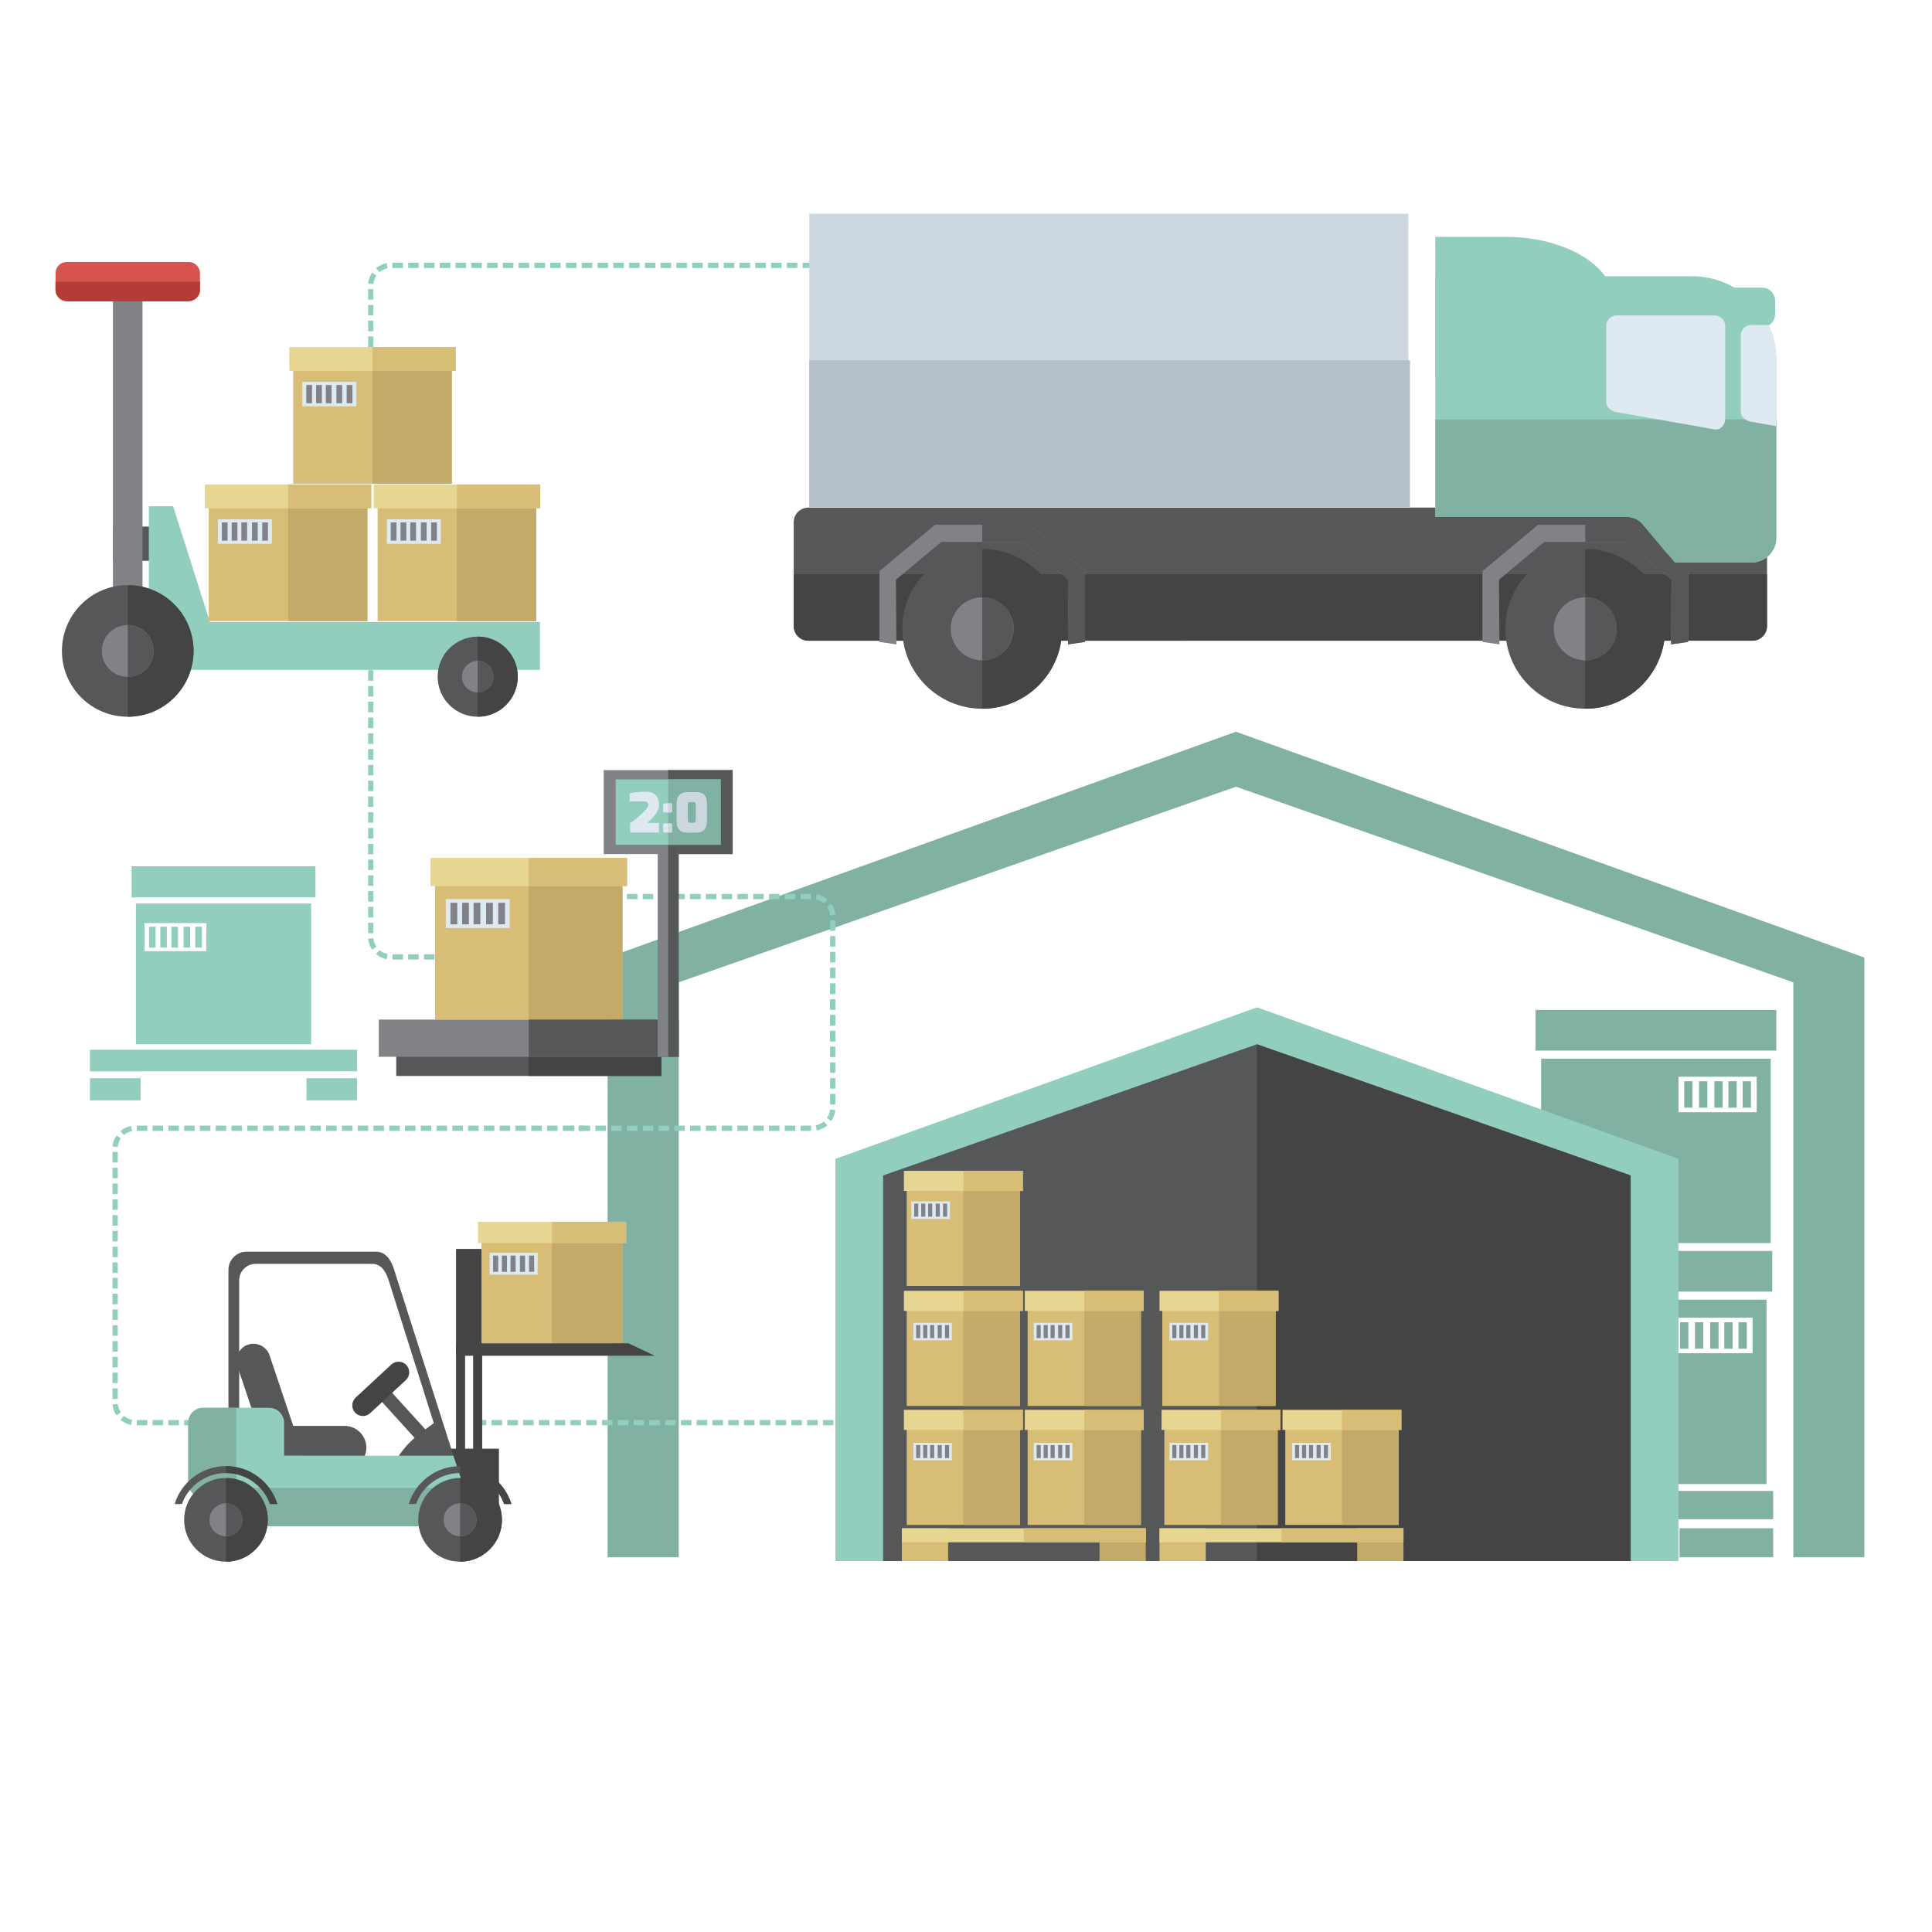 <?xml version="1.0" encoding="utf-8"?>
<!-- Generator: Adobe Illustrator 16.0.0, SVG Export Plug-In . SVG Version: 6.00 Build 0)  -->
<!DOCTYPE svg PUBLIC "-//W3C//DTD SVG 1.1//EN" "http://www.w3.org/Graphics/SVG/1.1/DTD/svg11.dtd">
<svg version="1.1" id="Layer_1" xmlns="http://www.w3.org/2000/svg" xmlns:xlink="http://www.w3.org/1999/xlink" x="0px" y="0px"
	 width="300px" height="300px" viewBox="0 0 300 300" enable-background="new 0 0 300 300" xml:space="preserve">
<path fill-rule="evenodd" clip-rule="evenodd" fill="#81B1A3" d="M94.351,148.688v93.124h11.036v-89.278l86.538-30.373
	l86.541,30.373v89.278H289.5v-93.124l-97.575-35.065L94.351,148.688L94.351,148.688z M199.017,201.819h35.642v28.629h-35.642
	V201.819L199.017,201.819z M232.485,204.619v5.509h-12.14v-5.509H232.485L232.485,204.619z M235.538,194.247v6.313H198.14v-6.313
	H235.538L235.538,194.247z M222.521,205.323v4.099h-1.289v-4.099H222.521L222.521,205.323z M224.826,205.323v4.099h-1.291v-4.099
	H224.826L224.826,205.323z M227.205,205.323v4.099h-1.289v-4.099H227.205L227.205,205.323z M229.387,205.323v4.099h-1.291v-4.099
	H229.387L229.387,205.323z M231.597,205.323v4.099h-1.289v-4.099H231.597L231.597,205.323z M238.667,201.819h35.641v28.629h-35.641
	V201.819L238.667,201.819z M272.135,204.619v5.509h-12.139v-5.509H272.135L272.135,204.619z M275.188,194.247v6.313h-37.399v-6.313
	H275.188L275.188,194.247z M262.172,205.323v4.099h-1.29v-4.099H262.172L262.172,205.323z M264.476,205.323v4.099h-1.289v-4.099
	H264.476L264.476,205.323z M266.854,205.323v4.099h-1.289v-4.099H266.854L266.854,205.323z M269.037,205.323v4.099h-1.291v-4.099
	H269.037L269.037,205.323z M271.248,205.323v4.099h-1.292v-4.099H271.248L271.248,205.323z M239.307,164.395h35.642v28.627h-35.642
	V164.395L239.307,164.395z M272.773,167.194v5.507h-12.139v-5.507H272.773L272.773,167.194z M275.827,156.822v6.313h-37.399v-6.313
	H275.827L275.827,156.822z M262.812,167.899v4.098h-1.291v-4.098H262.812L262.812,167.899z M265.114,167.899v4.098h-1.289v-4.098
	H265.114L265.114,167.899z M267.495,167.899v4.098h-1.291v-4.098H267.495L267.495,167.899z M269.676,167.899v4.098h-1.29v-4.098
	H269.676L269.676,167.899z M271.887,167.899v4.098h-1.289v-4.098H271.887L271.887,167.899z M275.335,231.508v4.395H198.63v-4.395
	H275.335L275.335,231.508z M198.632,237.3h14.539v4.512h-14.539V237.3L198.632,237.3z M260.796,237.3h14.539v4.512h-14.539V237.3z"
	/>
<path fill-rule="evenodd" clip-rule="evenodd" fill="#91CEBE" d="M75.515,220.5v0.816h-1.634V220.5H75.515L75.515,220.5z
	 M143.714,220.5h-1.235v0.816h1.235V220.5L143.714,220.5z M141.662,220.5v0.816h-1.633V220.5H141.662L141.662,220.5z M139.212,220.5
	v0.816h-1.633V220.5H139.212L139.212,220.5z M136.762,220.5v0.816h-1.633V220.5H136.762L136.762,220.5z M134.313,220.5v0.816h-1.634
	V220.5H134.313L134.313,220.5z M131.862,220.5v0.816h-1.633V220.5H131.862L131.862,220.5z M129.413,220.5v0.816h-1.633V220.5
	H129.413L129.413,220.5z M126.963,220.5v0.816h-1.634V220.5H126.963L126.963,220.5z M124.513,220.5v0.816h-1.634V220.5H124.513
	L124.513,220.5z M122.063,220.5v0.816h-1.633V220.5H122.063L122.063,220.5z M119.613,220.5v0.816h-1.633V220.5H119.613
	L119.613,220.5z M117.163,220.5v0.816h-1.633V220.5H117.163L117.163,220.5z M114.713,220.5v0.816h-1.634V220.5H114.713
	L114.713,220.5z M112.264,220.5v0.816h-1.634V220.5H112.264L112.264,220.5z M109.813,220.5v0.816h-1.633V220.5H109.813
	L109.813,220.5z M107.363,220.5v0.816h-1.633V220.5H107.363L107.363,220.5z M104.914,220.5v0.816h-1.633V220.5H104.914
	L104.914,220.5z M102.464,220.5v0.816h-1.634V220.5H102.464L102.464,220.5z M100.014,220.5v0.816H98.38V220.5H100.014L100.014,220.5
	z M97.563,220.5v0.816h-1.633V220.5H97.563L97.563,220.5z M95.114,220.5v0.816h-1.633V220.5H95.114L95.114,220.5z M92.664,220.5
	v0.816H91.03V220.5H92.664L92.664,220.5z M90.214,220.5v0.816h-1.634V220.5H90.214L90.214,220.5z M87.765,220.5v0.816h-1.634V220.5
	H87.765L87.765,220.5z M85.314,220.5v0.816h-1.633V220.5H85.314L85.314,220.5z M82.864,220.5v0.816h-1.633V220.5H82.864
	L82.864,220.5z M80.415,220.5v0.816h-1.633V220.5H80.415L80.415,220.5z M77.965,220.5v0.816h-1.634V220.5H77.965z"/>
<path fill-rule="evenodd" clip-rule="evenodd" fill="#91CEBE" d="M57.16,62.046h0.816v1.632H57.16V62.046L57.16,62.046z
	 M130.512,40.8h-0.982v0.816h0.982V40.8L130.512,40.8z M128.714,40.8v0.816h-1.632V40.8H128.714L128.714,40.8z M126.264,40.8v0.816
	h-1.633V40.8H126.264L126.264,40.8z M123.814,40.8v0.816h-1.633V40.8H123.814L123.814,40.8z M121.365,40.8v0.816h-1.633V40.8
	H121.365L121.365,40.8z M118.914,40.8v0.816h-1.632V40.8H118.914L118.914,40.8z M116.464,40.8v0.816h-1.633V40.8H116.464
	L116.464,40.8z M114.015,40.8v0.816h-1.633V40.8H114.015L114.015,40.8z M111.565,40.8v0.816h-1.633V40.8H111.565L111.565,40.8z
	 M109.115,40.8v0.816h-1.633V40.8H109.115L109.115,40.8z M106.665,40.8v0.816h-1.632V40.8H106.665L106.665,40.8z M104.215,40.8
	v0.816h-1.632V40.8H104.215L104.215,40.8z M101.765,40.8v0.816h-1.633V40.8H101.765L101.765,40.8z M99.315,40.8v0.816h-1.633V40.8
	H99.315L99.315,40.8z M96.865,40.8v0.816h-1.633V40.8H96.865L96.865,40.8z M94.415,40.8v0.816h-1.632V40.8H94.415L94.415,40.8z
	 M91.965,40.8v0.816h-1.633V40.8H91.965L91.965,40.8z M89.516,40.8v0.816h-1.633V40.8H89.516L89.516,40.8z M87.066,40.8v0.816
	h-1.633V40.8H87.066L87.066,40.8z M84.616,40.8v0.816h-1.633V40.8H84.616L84.616,40.8z M82.166,40.8v0.816h-1.632V40.8H82.166
	L82.166,40.8z M79.716,40.8v0.816h-1.632V40.8H79.716L79.716,40.8z M77.266,40.8v0.816h-1.633V40.8H77.266L77.266,40.8z
	 M74.816,40.8v0.816h-1.633V40.8H74.816L74.816,40.8z M72.366,40.8v0.816h-1.632V40.8H72.366L72.366,40.8z M69.917,40.8v0.816
	h-1.633V40.8H69.917L69.917,40.8z M67.466,40.8v0.816h-1.633V40.8H67.466L67.466,40.8z M65.017,40.8v0.816h-1.633V40.8H65.017
	L65.017,40.8z M62.567,40.8v0.816h-1.633V40.8H62.567L62.567,40.8z M60.045,40.858c-0.566,0.086-1.219,0.41-1.648,0.786l0.534,0.62
	c0.321-0.287,0.84-0.539,1.265-0.604L60.045,40.858L60.045,40.858z M57.781,42.328c-0.36,0.551-0.553,1.058-0.61,1.718l0.814,0.069
	c0.044-0.514,0.19-0.897,0.47-1.325L57.781,42.328L57.781,42.328z M57.16,44.896h0.816v1.634H57.16V44.896L57.16,44.896z
	 M57.16,47.347h0.816v1.633H57.16V47.347L57.16,47.347z M57.16,49.796h0.816v1.634H57.16V49.796L57.16,49.796z M57.16,52.247h0.816
	v1.633H57.16V52.247L57.16,52.247z M57.16,54.697h0.816v1.632H57.16V54.697L57.16,54.697z M57.16,57.146h0.816v1.633H57.16V57.146
	L57.16,57.146z M57.16,59.595h0.816v1.634H57.16V59.595z"/>
<g>
	<path fill-rule="evenodd" clip-rule="evenodd" fill="#91CEBE" d="M222.869,36.776h10.92c9.286,0,16.882,4.58,16.882,10.178v1.543
		c0,5.598-7.596,10.178-16.882,10.178h-10.92V36.776z"/>
	<path fill-rule="evenodd" clip-rule="evenodd" fill="#565759" d="M125.514,78.82h146.604c1.246,0,2.266,1.021,2.266,2.265v16.14
		c0,1.245-1.021,2.266-2.266,2.266H125.514c-1.246,0-2.266-1.02-2.266-2.266v-16.14C123.248,79.839,124.268,78.82,125.514,78.82z"/>
	<path fill-rule="evenodd" clip-rule="evenodd" fill="#444445" d="M274.383,89.155v8.071c0,1.245-1.021,2.266-2.266,2.266H125.514
		c-1.246,0-2.266-1.02-2.266-2.266v-8.071H274.383z"/>
	<path fill-rule="evenodd" clip-rule="evenodd" fill="#91CEBE" d="M275.818,74.327v9.202c0,2.101-1.72,3.822-3.822,3.822h-11.929
		l-5.06-6.017c-0.626-0.744-1.682-1.097-2.654-1.097h-29.484V42.897c13.308,0,26.617,0,39.925,0c7.163,0,13.024,5.86,13.024,13.024
		C275.818,62.056,275.818,68.191,275.818,74.327z"/>
	<g>
		<g>
			<path fill-rule="evenodd" clip-rule="evenodd" fill="#565759" d="M246.155,85.237c6.854,0,12.408,5.555,12.408,12.406
				c0,6.853-5.555,12.406-12.408,12.406c-6.85,0-12.404-5.553-12.404-12.406C233.751,90.792,239.306,85.237,246.155,85.237z"/>
			<path fill-rule="evenodd" clip-rule="evenodd" fill="#444445" d="M246.157,85.237c6.852,0,12.406,5.555,12.406,12.406
				c0,6.853-5.555,12.406-12.406,12.408V85.237z"/>
			<circle fill-rule="evenodd" clip-rule="evenodd" fill="#818286" cx="246.155" cy="97.645" r="4.885"/>
			<path fill-rule="evenodd" clip-rule="evenodd" fill="#565759" d="M246.157,92.761c2.696,0,4.884,2.186,4.884,4.883
				c0,2.698-2.188,4.885-4.884,4.886V92.761z"/>
		</g>
		<polygon fill-rule="evenodd" clip-rule="evenodd" fill="#818286" points="230.188,99.681 230.188,89.137 230.262,88.628 
			230.652,88.301 238.448,81.793 238.818,81.484 239.306,81.484 253.007,81.484 253.495,81.484 253.865,81.792 261.66,88.301 
			262.051,88.628 262.125,89.137 262.125,99.681 259.482,100.057 259.556,90.023 252.519,84.148 239.795,84.149 232.758,90.023 
			232.833,100.057 		"/>
		<polygon fill-rule="evenodd" clip-rule="evenodd" fill="#565759" points="246.157,81.484 253.007,81.484 253.495,81.484 
			253.865,81.792 261.66,88.301 262.051,88.628 262.125,89.137 262.125,99.681 259.482,100.057 259.556,90.023 252.519,84.148 
			246.157,84.148 		"/>
	</g>
	<g>
		<g>
			<circle fill-rule="evenodd" clip-rule="evenodd" fill="#565759" cx="152.517" cy="97.644" r="12.406"/>
			<path fill-rule="evenodd" clip-rule="evenodd" fill="#444445" d="M152.517,85.237c6.852,0,12.406,5.555,12.406,12.406
				c0,6.853-5.555,12.406-12.406,12.408V85.237z"/>
			<circle fill-rule="evenodd" clip-rule="evenodd" fill="#818286" cx="152.517" cy="97.645" r="4.885"/>
			<path fill-rule="evenodd" clip-rule="evenodd" fill="#565759" d="M152.517,92.761c2.698,0,4.885,2.186,4.885,4.883
				c0,2.698-2.187,4.885-4.885,4.886V92.761z"/>
		</g>
		<polygon fill-rule="evenodd" clip-rule="evenodd" fill="#818286" points="136.549,99.681 136.548,89.137 136.623,88.628 
			137.014,88.301 144.81,81.793 145.18,81.484 145.667,81.484 159.367,81.484 159.856,81.484 160.224,81.792 168.02,88.301 
			168.411,88.628 168.485,89.137 168.485,99.681 165.841,100.057 165.916,90.023 158.881,84.148 146.154,84.149 139.118,90.023 
			139.193,100.057 		"/>
		<polygon fill-rule="evenodd" clip-rule="evenodd" fill="#565759" points="152.517,81.484 159.367,81.484 159.856,81.484 
			160.224,81.792 168.02,88.301 168.411,88.628 168.485,89.137 168.485,99.681 165.841,100.057 165.916,90.023 158.881,84.148 
			152.517,84.148 		"/>
	</g>
	<path fill-rule="evenodd" clip-rule="evenodd" fill="#81B1A3" d="M275.818,74.327v9.202c0,2.101-1.72,3.822-3.822,3.822h-11.929
		l-5.06-6.017c-0.626-0.744-1.682-1.097-2.654-1.097h-29.484V65.123h52.949V74.327z"/>
	<path fill-rule="evenodd" clip-rule="evenodd" fill="#91CEBE" d="M267.571,44.661h6.033c1.121,0,2.037,0.917,2.037,2.037v2.085
		c0,1.121-0.916,2.037-2.037,2.037h-6.033c-1.121,0-2.037-0.916-2.037-2.037v-2.085C265.534,45.577,266.45,44.661,267.571,44.661z"
		/>
	<path fill-rule="evenodd" clip-rule="evenodd" fill="#DFE9F2" d="M251.044,48.98h15.219c0.896,0,1.628,0.732,1.628,1.626v14.442
		c0,0.896-0.746,1.783-1.628,1.628L251.044,64c-0.883-0.155-1.629-0.732-1.629-1.628V50.606
		C249.415,49.712,250.147,48.98,251.044,48.98z"/>
	<path fill-rule="evenodd" clip-rule="evenodd" fill="#DFE9F2" d="M271.926,50.466h2.688c0.773,1.661,1.205,3.51,1.205,5.455v10.25
		l-3.893-0.683c-0.882-0.155-1.63-0.733-1.63-1.628V52.094C270.296,51.199,271.03,50.466,271.926,50.466z"/>
	<rect x="125.658" y="33.192" fill-rule="evenodd" clip-rule="evenodd" fill="#CCD7E0" width="93.02" height="45.516"/>
	<rect x="125.658" y="55.951" fill-rule="evenodd" clip-rule="evenodd" fill="#B5BFC9" width="93.279" height="22.757"/>
</g>
<g>
	<g>
		<polygon fill-rule="evenodd" clip-rule="evenodd" fill="#91CEBE" points="260.607,179.944 260.607,242.402 129.725,242.402 
			129.725,179.944 195.166,156.428 		"/>
		<polygon fill-rule="evenodd" clip-rule="evenodd" fill="#91CEBE" points="260.607,179.944 260.607,242.402 195.166,242.402 
			195.166,156.428 		"/>
		<polygon fill-rule="evenodd" clip-rule="evenodd" fill="#565759" points="137.126,182.524 195.166,162.153 253.207,182.524 
			253.207,242.402 137.126,242.402 		"/>
		<polygon fill-rule="evenodd" clip-rule="evenodd" fill="#444445" points="195.166,162.153 253.207,182.524 253.207,242.402 
			195.166,242.402 		"/>
	</g>
	<g>
		<rect x="140.042" y="237.316" fill-rule="evenodd" clip-rule="evenodd" fill="#D8BD76" width="7.179" height="5.086"/>
		<rect x="170.736" y="237.316" fill-rule="evenodd" clip-rule="evenodd" fill="#C4AA68" width="7.178" height="5.086"/>
		<rect x="140.042" y="237.314" fill-rule="evenodd" clip-rule="evenodd" fill="#E7D691" width="37.872" height="2.17"/>
		<rect x="158.979" y="237.314" fill-rule="evenodd" clip-rule="evenodd" fill="#D8BD76" width="18.936" height="2.17"/>
	</g>
	<g>
		<g>
			<rect x="140.792" y="219.194" fill-rule="evenodd" clip-rule="evenodd" fill="#D8BD76" width="17.597" height="17.597"/>
			<rect x="149.592" y="219.194" fill-rule="evenodd" clip-rule="evenodd" fill="#C4AA68" width="8.798" height="17.597"/>
			<rect x="140.358" y="218.918" fill-rule="evenodd" clip-rule="evenodd" fill="#E7D691" width="18.466" height="3.118"/>
			<rect x="149.592" y="218.918" fill-rule="evenodd" clip-rule="evenodd" fill="#D8BD76" width="9.232" height="3.118"/>
		</g>
		<g>
			<rect x="159.567" y="219.194" fill-rule="evenodd" clip-rule="evenodd" fill="#D8BD76" width="17.598" height="17.597"/>
			<rect x="168.366" y="219.194" fill-rule="evenodd" clip-rule="evenodd" fill="#C4AA68" width="8.799" height="17.597"/>
			<rect x="159.134" y="218.918" fill-rule="evenodd" clip-rule="evenodd" fill="#E7D691" width="18.464" height="3.118"/>
			<rect x="168.366" y="218.918" fill-rule="evenodd" clip-rule="evenodd" fill="#D8BD76" width="9.231" height="3.118"/>
		</g>
	</g>
	<g>
		<g>
			<rect x="180.052" y="237.316" fill-rule="evenodd" clip-rule="evenodd" fill="#D8BD76" width="7.18" height="5.086"/>
			<rect x="210.745" y="237.316" fill-rule="evenodd" clip-rule="evenodd" fill="#C4AA68" width="7.181" height="5.086"/>
			<rect x="180.052" y="237.314" fill-rule="evenodd" clip-rule="evenodd" fill="#E7D691" width="37.874" height="2.17"/>
			<rect x="198.99" y="237.314" fill-rule="evenodd" clip-rule="evenodd" fill="#D8BD76" width="18.936" height="2.17"/>
		</g>
		<g>
			<g>
				<rect x="180.802" y="219.194" fill-rule="evenodd" clip-rule="evenodd" fill="#D8BD76" width="17.597" height="17.597"/>
				<rect x="189.602" y="219.194" fill-rule="evenodd" clip-rule="evenodd" fill="#C4AA68" width="8.797" height="17.597"/>
				<rect x="180.368" y="218.918" fill-rule="evenodd" clip-rule="evenodd" fill="#E7D691" width="18.465" height="3.118"/>
				<rect x="189.602" y="218.918" fill-rule="evenodd" clip-rule="evenodd" fill="#D8BD76" width="9.231" height="3.118"/>
			</g>
			<g>
				<rect x="199.578" y="219.194" fill-rule="evenodd" clip-rule="evenodd" fill="#D8BD76" width="17.597" height="17.597"/>
				<rect x="208.377" y="219.194" fill-rule="evenodd" clip-rule="evenodd" fill="#C4AA68" width="8.798" height="17.597"/>
				<rect x="199.143" y="218.918" fill-rule="evenodd" clip-rule="evenodd" fill="#E7D691" width="18.467" height="3.118"/>
				<rect x="208.377" y="218.918" fill-rule="evenodd" clip-rule="evenodd" fill="#D8BD76" width="9.232" height="3.118"/>
			</g>
		</g>
	</g>
	<g>
		<rect x="140.792" y="200.717" fill-rule="evenodd" clip-rule="evenodd" fill="#D8BD76" width="17.597" height="17.597"/>
		<rect x="149.592" y="200.717" fill-rule="evenodd" clip-rule="evenodd" fill="#C4AA68" width="8.798" height="17.597"/>
		<rect x="140.358" y="200.44" fill-rule="evenodd" clip-rule="evenodd" fill="#E7D691" width="18.466" height="3.116"/>
		<rect x="149.592" y="200.44" fill-rule="evenodd" clip-rule="evenodd" fill="#D8BD76" width="9.232" height="3.116"/>
	</g>
	<g>
		<rect x="159.567" y="200.717" fill-rule="evenodd" clip-rule="evenodd" fill="#D8BD76" width="17.598" height="17.597"/>
		<rect x="168.366" y="200.717" fill-rule="evenodd" clip-rule="evenodd" fill="#C4AA68" width="8.799" height="17.597"/>
		<rect x="159.134" y="200.44" fill-rule="evenodd" clip-rule="evenodd" fill="#E7D691" width="18.464" height="3.116"/>
		<rect x="168.366" y="200.44" fill-rule="evenodd" clip-rule="evenodd" fill="#D8BD76" width="9.231" height="3.116"/>
	</g>
	<g>
		<rect x="140.792" y="182.086" fill-rule="evenodd" clip-rule="evenodd" fill="#D8BD76" width="17.597" height="17.597"/>
		<rect x="149.592" y="182.086" fill-rule="evenodd" clip-rule="evenodd" fill="#C4AA68" width="8.798" height="17.597"/>
		<rect x="140.358" y="181.81" fill-rule="evenodd" clip-rule="evenodd" fill="#E7D691" width="18.466" height="3.118"/>
		<rect x="149.592" y="181.81" fill-rule="evenodd" clip-rule="evenodd" fill="#D8BD76" width="9.232" height="3.118"/>
	</g>
	<g>
		<rect x="180.485" y="200.717" fill-rule="evenodd" clip-rule="evenodd" fill="#D8BD76" width="17.597" height="17.597"/>
		<rect x="189.286" y="200.717" fill-rule="evenodd" clip-rule="evenodd" fill="#C4AA68" width="8.796" height="17.597"/>
		<rect x="180.052" y="200.44" fill-rule="evenodd" clip-rule="evenodd" fill="#E7D691" width="18.467" height="3.116"/>
		<rect x="189.286" y="200.44" fill-rule="evenodd" clip-rule="evenodd" fill="#D8BD76" width="9.232" height="3.116"/>
	</g>
	<g>
		<rect x="141.514" y="186.55" fill-rule="evenodd" clip-rule="evenodd" fill="#DFE9F2" width="5.994" height="2.719"/>
		<g>
			<rect x="146.433" y="186.897" fill-rule="evenodd" clip-rule="evenodd" fill="#818286" width="0.637" height="2.022"/>
			<rect x="145.295" y="186.897" fill-rule="evenodd" clip-rule="evenodd" fill="#818286" width="0.637" height="2.022"/>
			<rect x="144.121" y="186.897" fill-rule="evenodd" clip-rule="evenodd" fill="#818286" width="0.637" height="2.022"/>
			<rect x="143.044" y="186.897" fill-rule="evenodd" clip-rule="evenodd" fill="#818286" width="0.637" height="2.022"/>
			<rect x="141.952" y="186.897" fill-rule="evenodd" clip-rule="evenodd" fill="#818286" width="0.637" height="2.022"/>
		</g>
	</g>
	<g>
		<rect x="141.819" y="205.409" fill-rule="evenodd" clip-rule="evenodd" fill="#DFE9F2" width="5.994" height="2.719"/>
		<g>
			<rect x="146.738" y="205.757" fill-rule="evenodd" clip-rule="evenodd" fill="#818286" width="0.637" height="2.023"/>
			<rect x="145.601" y="205.757" fill-rule="evenodd" clip-rule="evenodd" fill="#818286" width="0.637" height="2.023"/>
			<rect x="144.426" y="205.757" fill-rule="evenodd" clip-rule="evenodd" fill="#818286" width="0.637" height="2.023"/>
			<rect x="143.349" y="205.757" fill-rule="evenodd" clip-rule="evenodd" fill="#818286" width="0.637" height="2.023"/>
			<rect x="142.257" y="205.757" fill-rule="evenodd" clip-rule="evenodd" fill="#818286" width="0.637" height="2.023"/>
		</g>
	</g>
	<g>
		<rect x="160.525" y="205.409" fill-rule="evenodd" clip-rule="evenodd" fill="#DFE9F2" width="5.994" height="2.719"/>
		<g>
			<rect x="165.444" y="205.757" fill-rule="evenodd" clip-rule="evenodd" fill="#818286" width="0.639" height="2.023"/>
			<rect x="164.307" y="205.757" fill-rule="evenodd" clip-rule="evenodd" fill="#818286" width="0.638" height="2.023"/>
			<rect x="163.132" y="205.757" fill-rule="evenodd" clip-rule="evenodd" fill="#818286" width="0.638" height="2.023"/>
			<rect x="162.057" y="205.757" fill-rule="evenodd" clip-rule="evenodd" fill="#818286" width="0.637" height="2.023"/>
			<rect x="160.964" y="205.757" fill-rule="evenodd" clip-rule="evenodd" fill="#818286" width="0.638" height="2.023"/>
		</g>
	</g>
	<g>
		<rect x="181.601" y="205.409" fill-rule="evenodd" clip-rule="evenodd" fill="#DFE9F2" width="5.993" height="2.719"/>
		<g>
			<rect x="186.52" y="205.757" fill-rule="evenodd" clip-rule="evenodd" fill="#818286" width="0.636" height="2.023"/>
			<rect x="185.382" y="205.757" fill-rule="evenodd" clip-rule="evenodd" fill="#818286" width="0.636" height="2.023"/>
			<rect x="184.206" y="205.757" fill-rule="evenodd" clip-rule="evenodd" fill="#818286" width="0.638" height="2.023"/>
			<rect x="183.129" y="205.757" fill-rule="evenodd" clip-rule="evenodd" fill="#818286" width="0.639" height="2.023"/>
			<rect x="182.038" y="205.757" fill-rule="evenodd" clip-rule="evenodd" fill="#818286" width="0.637" height="2.023"/>
		</g>
	</g>
	<g>
		<rect x="141.819" y="224.038" fill-rule="evenodd" clip-rule="evenodd" fill="#DFE9F2" width="5.994" height="2.72"/>
		<g>
			<rect x="146.738" y="224.388" fill-rule="evenodd" clip-rule="evenodd" fill="#818286" width="0.637" height="2.022"/>
			<rect x="145.601" y="224.388" fill-rule="evenodd" clip-rule="evenodd" fill="#818286" width="0.637" height="2.022"/>
			<rect x="144.426" y="224.388" fill-rule="evenodd" clip-rule="evenodd" fill="#818286" width="0.637" height="2.022"/>
			<rect x="143.349" y="224.388" fill-rule="evenodd" clip-rule="evenodd" fill="#818286" width="0.637" height="2.022"/>
			<rect x="142.257" y="224.388" fill-rule="evenodd" clip-rule="evenodd" fill="#818286" width="0.637" height="2.022"/>
		</g>
	</g>
	<g>
		<rect x="160.525" y="224.038" fill-rule="evenodd" clip-rule="evenodd" fill="#DFE9F2" width="5.994" height="2.72"/>
		<g>
			<rect x="165.444" y="224.388" fill-rule="evenodd" clip-rule="evenodd" fill="#818286" width="0.639" height="2.022"/>
			<rect x="164.307" y="224.388" fill-rule="evenodd" clip-rule="evenodd" fill="#818286" width="0.638" height="2.022"/>
			<rect x="163.132" y="224.388" fill-rule="evenodd" clip-rule="evenodd" fill="#818286" width="0.638" height="2.022"/>
			<rect x="162.057" y="224.388" fill-rule="evenodd" clip-rule="evenodd" fill="#818286" width="0.637" height="2.022"/>
			<rect x="160.964" y="224.388" fill-rule="evenodd" clip-rule="evenodd" fill="#818286" width="0.638" height="2.022"/>
		</g>
	</g>
	<g>
		<rect x="181.601" y="224.038" fill-rule="evenodd" clip-rule="evenodd" fill="#DFE9F2" width="5.993" height="2.72"/>
		<g>
			<rect x="186.52" y="224.388" fill-rule="evenodd" clip-rule="evenodd" fill="#818286" width="0.636" height="2.022"/>
			<rect x="185.382" y="224.388" fill-rule="evenodd" clip-rule="evenodd" fill="#818286" width="0.636" height="2.022"/>
			<rect x="184.206" y="224.388" fill-rule="evenodd" clip-rule="evenodd" fill="#818286" width="0.638" height="2.022"/>
			<rect x="183.129" y="224.388" fill-rule="evenodd" clip-rule="evenodd" fill="#818286" width="0.639" height="2.022"/>
			<rect x="182.038" y="224.388" fill-rule="evenodd" clip-rule="evenodd" fill="#818286" width="0.637" height="2.022"/>
		</g>
	</g>
	<g>
		<rect x="200.649" y="224.038" fill-rule="evenodd" clip-rule="evenodd" fill="#DFE9F2" width="5.993" height="2.72"/>
		<g>
			<rect x="205.568" y="224.388" fill-rule="evenodd" clip-rule="evenodd" fill="#818286" width="0.638" height="2.022"/>
			<rect x="204.431" y="224.388" fill-rule="evenodd" clip-rule="evenodd" fill="#818286" width="0.638" height="2.022"/>
			<rect x="203.258" y="224.388" fill-rule="evenodd" clip-rule="evenodd" fill="#818286" width="0.636" height="2.022"/>
			<rect x="202.181" y="224.388" fill-rule="evenodd" clip-rule="evenodd" fill="#818286" width="0.636" height="2.022"/>
			<rect x="201.088" y="224.388" fill-rule="evenodd" clip-rule="evenodd" fill="#818286" width="0.638" height="2.022"/>
		</g>
	</g>
</g>
<g>
	<rect x="17.543" y="81.766" fill-rule="evenodd" clip-rule="evenodd" fill="#565759" width="8.432" height="5.32"/>
	<polygon fill-rule="evenodd" clip-rule="evenodd" fill="#91CEBE" points="23.11,78.607 26.879,78.607 32.593,96.59 83.839,96.59 
		83.839,104.028 23.11,104.028 	"/>
	<rect x="17.543" y="40.681" fill-rule="evenodd" clip-rule="evenodd" fill="#818286" width="4.585" height="59.419"/>
	<g>
		<circle fill-rule="evenodd" clip-rule="evenodd" fill="#565759" cx="19.835" cy="101.075" r="10.219"/>
		<path fill-rule="evenodd" clip-rule="evenodd" fill="#444445" d="M19.836,90.856c5.644,0,10.219,4.575,10.219,10.22
			c0,5.644-4.576,10.218-10.219,10.218V90.856z"/>
		<circle fill-rule="evenodd" clip-rule="evenodd" fill="#818286" cx="19.835" cy="101.075" r="4.024"/>
		<path fill-rule="evenodd" clip-rule="evenodd" fill="#565759" d="M19.836,97.051c2.222,0.001,4.023,1.803,4.023,4.025
			s-1.802,4.023-4.023,4.023V97.051z"/>
	</g>
	<g>
		<circle fill-rule="evenodd" clip-rule="evenodd" fill="#565759" cx="74.18" cy="105.074" r="6.22"/>
		<path fill-rule="evenodd" clip-rule="evenodd" fill="#444445" d="M74.18,98.854c3.436,0,6.221,2.785,6.221,6.22
			s-2.785,6.22-6.221,6.22V98.854z"/>
		<circle fill-rule="evenodd" clip-rule="evenodd" fill="#818286" cx="74.18" cy="105.074" r="2.449"/>
		<path fill-rule="evenodd" clip-rule="evenodd" fill="#565759" d="M74.18,102.625c1.354,0,2.45,1.097,2.45,2.449
			s-1.096,2.449-2.45,2.449V102.625z"/>
	</g>
	<g>
		<g>
			<g>
				<rect x="32.414" y="75.553" fill-rule="evenodd" clip-rule="evenodd" fill="#D8BD76" width="24.632" height="20.899"/>
				<rect x="44.731" y="75.553" fill-rule="evenodd" clip-rule="evenodd" fill="#C4AA68" width="12.314" height="20.899"/>
				<rect x="31.807" y="75.225" fill-rule="evenodd" clip-rule="evenodd" fill="#E7D691" width="25.847" height="3.703"/>
				<rect x="44.731" y="75.225" fill-rule="evenodd" clip-rule="evenodd" fill="#D8BD76" width="12.923" height="3.703"/>
			</g>
			<g>
				<rect x="33.833" y="80.635" fill-rule="evenodd" clip-rule="evenodd" fill="#DFE9F2" width="8.39" height="3.806"/>
				<g>
					<rect x="40.717" y="81.123" fill-rule="evenodd" clip-rule="evenodd" fill="#818286" width="0.892" height="2.831"/>
					<rect x="39.126" y="81.123" fill-rule="evenodd" clip-rule="evenodd" fill="#818286" width="0.892" height="2.831"/>
					<rect x="37.48" y="81.123" fill-rule="evenodd" clip-rule="evenodd" fill="#818286" width="0.892" height="2.831"/>
					<rect x="35.974" y="81.123" fill-rule="evenodd" clip-rule="evenodd" fill="#818286" width="0.891" height="2.831"/>
					<rect x="34.446" y="81.123" fill-rule="evenodd" clip-rule="evenodd" fill="#818286" width="0.892" height="2.831"/>
				</g>
			</g>
		</g>
		<g>
			<g>
				<rect x="58.642" y="75.553" fill-rule="evenodd" clip-rule="evenodd" fill="#D8BD76" width="24.632" height="20.899"/>
				<rect x="70.958" y="75.553" fill-rule="evenodd" clip-rule="evenodd" fill="#C4AA68" width="12.315" height="20.899"/>
				<rect x="58.034" y="75.225" fill-rule="evenodd" clip-rule="evenodd" fill="#E7D691" width="25.848" height="3.703"/>
				<rect x="70.958" y="75.225" fill-rule="evenodd" clip-rule="evenodd" fill="#D8BD76" width="12.923" height="3.703"/>
			</g>
			<g>
				<rect x="60.061" y="80.635" fill-rule="evenodd" clip-rule="evenodd" fill="#DFE9F2" width="8.389" height="3.806"/>
				<g>
					<rect x="66.946" y="81.123" fill-rule="evenodd" clip-rule="evenodd" fill="#818286" width="0.891" height="2.831"/>
					<rect x="65.353" y="81.123" fill-rule="evenodd" clip-rule="evenodd" fill="#818286" width="0.892" height="2.831"/>
					<rect x="63.708" y="81.123" fill-rule="evenodd" clip-rule="evenodd" fill="#818286" width="0.892" height="2.831"/>
					<rect x="62.201" y="81.123" fill-rule="evenodd" clip-rule="evenodd" fill="#818286" width="0.893" height="2.831"/>
					<rect x="60.674" y="81.123" fill-rule="evenodd" clip-rule="evenodd" fill="#818286" width="0.891" height="2.831"/>
				</g>
			</g>
		</g>
	</g>
	<g>
		<g>
			<rect x="45.528" y="54.212" fill-rule="evenodd" clip-rule="evenodd" fill="#D8BD76" width="24.632" height="20.899"/>
			<rect x="57.845" y="54.212" fill-rule="evenodd" clip-rule="evenodd" fill="#C4AA68" width="12.315" height="20.899"/>
			<rect x="44.92" y="53.885" fill-rule="evenodd" clip-rule="evenodd" fill="#E7D691" width="25.848" height="3.701"/>
			<rect x="57.845" y="53.885" fill-rule="evenodd" clip-rule="evenodd" fill="#D8BD76" width="12.923" height="3.701"/>
		</g>
		<g>
			<rect x="46.946" y="59.294" fill-rule="evenodd" clip-rule="evenodd" fill="#DFE9F2" width="8.39" height="3.807"/>
			<g>
				<rect x="53.831" y="59.782" fill-rule="evenodd" clip-rule="evenodd" fill="#818286" width="0.892" height="2.831"/>
				<rect x="52.24" y="59.782" fill-rule="evenodd" clip-rule="evenodd" fill="#818286" width="0.892" height="2.831"/>
				<rect x="50.595" y="59.782" fill-rule="evenodd" clip-rule="evenodd" fill="#818286" width="0.892" height="2.831"/>
				<rect x="49.088" y="59.782" fill-rule="evenodd" clip-rule="evenodd" fill="#818286" width="0.892" height="2.831"/>
				<rect x="47.56" y="59.782" fill-rule="evenodd" clip-rule="evenodd" fill="#818286" width="0.892" height="2.831"/>
			</g>
		</g>
	</g>
	<g>
		<path fill-rule="evenodd" clip-rule="evenodd" fill="#D5544F" d="M10.357,40.681h18.957c0.955,0,1.735,0.78,1.735,1.734v2.638
			c0,0.955-0.78,1.736-1.735,1.736H10.357c-0.955,0-1.736-0.781-1.736-1.736v-2.638C8.622,41.461,9.403,40.681,10.357,40.681z"/>
		<path fill-rule="evenodd" clip-rule="evenodd" fill="#B33C36" d="M31.05,43.735v1.318c0,0.955-0.986,1.736-2.191,1.736H10.813
			c-1.206,0-2.191-0.781-2.191-1.736v-1.318H31.05z"/>
	</g>
</g>
<path fill-rule="evenodd" clip-rule="evenodd" fill="#91CEBE" d="M57.977,103.256H57.16v-1.634h0.816V103.256L57.977,103.256z
	 M83.839,148.185h-0.856v0.816h0.856V148.185L83.839,148.185z M82.166,148.185v0.816h-1.632v-0.816H82.166L82.166,148.185z
	 M79.716,148.185v0.816h-1.632v-0.816H79.716L79.716,148.185z M77.266,148.185v0.816h-1.633v-0.816H77.266L77.266,148.185z
	 M74.816,148.185v0.816h-1.633v-0.816H74.816L74.816,148.185z M72.366,148.185v0.816h-1.632v-0.816H72.366L72.366,148.185z
	 M69.917,148.185v0.816h-1.633v-0.816H69.917L69.917,148.185z M67.466,148.185v0.816h-1.633v-0.816H67.466L67.466,148.185z
	 M65.017,148.185v0.816h-1.633v-0.816H65.017L65.017,148.185z M62.567,148.185v0.816h-1.633v-0.816H62.567L62.567,148.185z
	 M60.195,148.14c-0.425-0.066-0.944-0.316-1.265-0.603l-0.534,0.618c0.43,0.378,1.082,0.7,1.648,0.788L60.195,148.14L60.195,148.14z
	 M58.455,147.012c-0.28-0.43-0.426-0.812-0.47-1.325l-0.814,0.069c0.058,0.66,0.25,1.166,0.61,1.718L58.455,147.012L58.455,147.012z
	 M57.977,144.903H57.16v-1.632h0.816V144.903L57.977,144.903z M57.977,142.454H57.16v-1.633h0.816V142.454L57.977,142.454z
	 M57.977,140.003H57.16v-1.632h0.816V140.003L57.977,140.003z M57.977,137.555H57.16v-1.634h0.816V137.555L57.977,137.555z
	 M57.977,135.104H57.16v-1.633h0.816V135.104L57.977,135.104z M57.977,132.655H57.16v-1.633h0.816V132.655L57.977,132.655z
	 M57.977,130.205H57.16v-1.633h0.816V130.205L57.977,130.205z M57.977,127.755H57.16v-1.634h0.816V127.755L57.977,127.755z
	 M57.977,125.305H57.16v-1.634h0.816V125.305L57.977,125.305z M57.977,122.854H57.16v-1.633h0.816V122.854L57.977,122.854z
	 M57.977,120.405H57.16v-1.634h0.816V120.405L57.977,120.405z M57.977,117.955H57.16v-1.633h0.816V117.955L57.977,117.955z
	 M57.977,115.504H57.16v-1.632h0.816V115.504L57.977,115.504z M57.977,113.056H57.16v-1.633h0.816V113.056L57.977,113.056z
	 M57.977,110.605H57.16v-1.633h0.816V110.605L57.977,110.605z M57.977,108.156H57.16v-1.634h0.816V108.156L57.977,108.156z
	 M57.977,105.706H57.16v-1.633h0.816V105.706z"/>
<path fill-rule="evenodd" clip-rule="evenodd" fill="#91CEBE" d="M128.895,160.054h0.817v1.634h-0.817V160.054L128.895,160.054z
	 M88.679,139.625h0.511v-0.816h-0.511V139.625L88.679,139.625z M90.006,139.625v-0.816h1.634v0.816H90.006L90.006,139.625z
	 M92.456,139.625v-0.816h1.634v0.816H92.456L92.456,139.625z M94.905,139.625v-0.816h1.634v0.816H94.905L94.905,139.625z
	 M97.356,139.625v-0.816h1.633v0.816H97.356L97.356,139.625z M99.806,139.625v-0.816h1.633v0.816H99.806L99.806,139.625z
	 M102.255,139.625v-0.816h1.634v0.816H102.255L102.255,139.625z M104.705,139.625v-0.816h1.634v0.816H104.705L104.705,139.625z
	 M107.156,139.625v-0.816h1.633v0.816H107.156L107.156,139.625z M109.605,139.625v-0.816h1.633v0.816H109.605L109.605,139.625z
	 M112.055,139.625v-0.816h1.633v0.816H112.055L112.055,139.625z M114.505,139.625v-0.816h1.634v0.816H114.505L114.505,139.625z
	 M116.956,139.625v-0.816h1.633v0.816H116.956L116.956,139.625z M119.405,139.625v-0.816h1.633v0.816H119.405L119.405,139.625z
	 M121.855,139.625v-0.816h1.633v0.816H121.855L121.855,139.625z M124.305,139.625v-0.816h1.633v0.816H124.305L124.305,139.625z
	 M126.676,139.668c0.425,0.065,0.945,0.318,1.266,0.604l0.533-0.618c-0.429-0.377-1.082-0.701-1.647-0.788L126.676,139.668
	L126.676,139.668z M128.417,140.797c0.28,0.43,0.427,0.812,0.471,1.325l0.814-0.068c-0.057-0.66-0.25-1.166-0.61-1.718
	L128.417,140.797L128.417,140.797z M128.895,142.905h0.817v1.634h-0.817V142.905L128.895,142.905z M128.895,145.355h0.817v1.632
	h-0.817V145.355L128.895,145.355z M128.895,147.806h0.817v1.633h-0.817V147.806L128.895,147.806z M128.895,150.255h0.817v1.634
	h-0.817V150.255L128.895,150.255z M128.895,152.705h0.817v1.633h-0.817V152.705L128.895,152.705z M128.895,155.154h0.817v1.634
	h-0.817V155.154L128.895,155.154z M128.895,157.604h0.817v1.633h-0.817V157.604z"/>
<g>
	<rect x="61.524" y="163.91" fill-rule="evenodd" clip-rule="evenodd" fill="#565759" width="41.16" height="3.165"/>
	<rect x="82.104" y="163.91" fill-rule="evenodd" clip-rule="evenodd" fill="#444445" width="20.58" height="3.165"/>
	<g>
		<g>
			<rect x="67.549" y="133.601" fill-rule="evenodd" clip-rule="evenodd" fill="#D8BD76" width="29.11" height="24.698"/>
			<rect x="82.104" y="133.601" fill-rule="evenodd" clip-rule="evenodd" fill="#C4AA68" width="14.555" height="24.698"/>
			<rect x="66.831" y="133.213" fill-rule="evenodd" clip-rule="evenodd" fill="#E7D691" width="30.546" height="4.375"/>
			<rect x="82.104" y="133.213" fill-rule="evenodd" clip-rule="evenodd" fill="#D8BD76" width="15.272" height="4.375"/>
		</g>
		<g>
			<rect x="69.225" y="139.606" fill-rule="evenodd" clip-rule="evenodd" fill="#DFE9F2" width="9.916" height="4.498"/>
			<g>
				<rect x="77.362" y="140.183" fill-rule="evenodd" clip-rule="evenodd" fill="#818286" width="1.054" height="3.346"/>
				<rect x="75.48" y="140.183" fill-rule="evenodd" clip-rule="evenodd" fill="#818286" width="1.054" height="3.346"/>
				<rect x="73.537" y="140.183" fill-rule="evenodd" clip-rule="evenodd" fill="#818286" width="1.054" height="3.346"/>
				<rect x="71.755" y="140.183" fill-rule="evenodd" clip-rule="evenodd" fill="#818286" width="1.055" height="3.346"/>
				<rect x="69.95" y="140.183" fill-rule="evenodd" clip-rule="evenodd" fill="#818286" width="1.054" height="3.346"/>
			</g>
		</g>
	</g>
	<rect x="58.823" y="158.322" fill-rule="evenodd" clip-rule="evenodd" fill="#818286" width="46.562" height="5.774"/>
	<rect x="82.104" y="158.322" fill-rule="evenodd" clip-rule="evenodd" fill="#565759" width="23.281" height="5.774"/>
	<rect x="93.745" y="119.583" fill-rule="evenodd" clip-rule="evenodd" fill="#818286" width="20.021" height="13.038"/>
	<rect x="103.755" y="119.583" fill-rule="evenodd" clip-rule="evenodd" fill="#565759" width="10.01" height="13.038"/>
	<rect x="102.125" y="128.709" fill-rule="evenodd" clip-rule="evenodd" fill="#818286" width="3.26" height="35.388"/>
	<rect x="103.755" y="128.709" fill-rule="evenodd" clip-rule="evenodd" fill="#565759" width="1.63" height="35.388"/>
	<rect x="95.607" y="121.026" fill-rule="evenodd" clip-rule="evenodd" fill="#91CEBE" width="16.296" height="10.151"/>
	<rect x="103.755" y="121.026" fill-rule="evenodd" clip-rule="evenodd" fill="#81B1A3" width="8.147" height="10.151"/>
	<path fill-rule="evenodd" clip-rule="evenodd" fill="#DFE9F2" d="M97.778,124.432h1.914c0.692,0,0.974,0.06,0.974,0.579
		c0,0.64-2.127,2.361-2.82,2.822v1.436h4.478v-1.488h-1.794c0.53-0.476,1.794-1.619,1.794-2.795c0-1.196-0.615-2.049-1.948-2.049
		c-1.23,0-1.896,0.103-2.597,0.257V124.432L97.778,124.432z M102.973,129.072c0,0.12,0.086,0.197,0.205,0.197h0.966
		c0.12,0,0.213-0.043,0.213-0.197v-1c0-0.137-0.06-0.213-0.213-0.213h-0.966c-0.137,0-0.205,0.085-0.205,0.213V129.072
		L102.973,129.072z M102.973,125.953c0,0.12,0.086,0.197,0.205,0.197h0.966c0.12,0,0.213-0.043,0.213-0.197v-1
		c0-0.137-0.06-0.213-0.213-0.213h-0.966c-0.137,0-0.205,0.085-0.205,0.213V125.953L102.973,125.953z M105.092,127.629
		c0,1.023,0.539,1.64,1.65,1.64h1.4c1.025,0,1.59-0.624,1.59-1.64v-2.967c0-0.888-0.343-1.64-1.581-1.64h-1.401
		c-1.069,0-1.658,0.615-1.658,1.726V127.629L105.092,127.629z M106.75,127.278v-2.276c0-0.11-0.017-0.494,0.427-0.494h0.487
		c0.23,0,0.41,0.101,0.41,0.494v2.285c0,0.459-0.197,0.494-0.478,0.494h-0.359C107.049,127.781,106.75,127.755,106.75,127.278z"/>
	<path fill-rule="evenodd" clip-rule="evenodd" fill="#CCD7E0" d="M103.755,129.267h0.389c0.12,0,0.213-0.042,0.213-0.195v-1
		c0-0.137-0.06-0.213-0.213-0.213h-0.389V129.267L103.755,129.267z M103.755,126.148h0.389c0.12,0,0.213-0.042,0.213-0.196v-1
		c0-0.137-0.06-0.213-0.213-0.213h-0.389V126.148L103.755,126.148z M105.093,127.629c0,1.023,0.538,1.638,1.649,1.638h1.401
		c1.025,0,1.59-0.624,1.59-1.638v-2.969c0-0.886-0.342-1.639-1.581-1.639h-1.402c-1.068,0-1.657,0.615-1.657,1.724V127.629
		L105.093,127.629z M106.75,127.278v-2.276c0-0.11-0.017-0.494,0.427-0.494h0.487c0.23,0,0.411,0.101,0.411,0.494v2.285
		c0,0.459-0.197,0.494-0.479,0.494h-0.359C107.049,127.781,106.75,127.755,106.75,127.278z"/>
</g>
<path fill-rule="evenodd" clip-rule="evenodd" fill="#91CEBE" d="M129.712,154.35h-0.817v-1.633h0.817V154.35L129.712,154.35z
	 M88.679,175.597h0.511v-0.817h-0.511V175.597L88.679,175.597z M90.006,175.597v-0.817h1.634v0.817H90.006L90.006,175.597z
	 M92.456,175.597v-0.817h1.634v0.817H92.456L92.456,175.597z M94.905,175.597v-0.817h1.634v0.817H94.905L94.905,175.597z
	 M97.356,175.597v-0.817h1.633v0.817H97.356L97.356,175.597z M99.806,175.597v-0.817h1.633v0.817H99.806L99.806,175.597z
	 M102.255,175.597v-0.817h1.634v0.817H102.255L102.255,175.597z M104.705,175.597v-0.817h1.634v0.817H104.705L104.705,175.597z
	 M107.156,175.597v-0.817h1.633v0.817H107.156L107.156,175.597z M109.605,175.597v-0.817h1.633v0.817H109.605L109.605,175.597z
	 M112.055,175.597v-0.817h1.633v0.817H112.055L112.055,175.597z M114.505,175.597v-0.817h1.634v0.817H114.505L114.505,175.597z
	 M116.956,175.597v-0.817h1.633v0.817H116.956L116.956,175.597z M119.405,175.597v-0.817h1.633v0.817H119.405L119.405,175.597z
	 M121.855,175.597v-0.817h1.633v0.817H121.855L121.855,175.597z M124.305,175.597v-0.817h1.633v0.817H124.305L124.305,175.597z
	 M126.827,175.539c0.565-0.088,1.218-0.411,1.647-0.788l-0.533-0.619c-0.32,0.288-0.84,0.538-1.266,0.604L126.827,175.539
	L126.827,175.539z M129.091,174.067c0.36-0.551,0.553-1.059,0.61-1.718l-0.814-0.067c-0.044,0.512-0.19,0.896-0.471,1.324
	L129.091,174.067L129.091,174.067z M129.712,171.499h-0.817v-1.633h0.817V171.499L129.712,171.499z M129.712,169.05h-0.817v-1.634
	h0.817V169.05L129.712,169.05z M129.712,166.6h-0.817v-1.633h0.817V166.6L129.712,166.6z M129.712,164.148h-0.817v-1.632h0.817
	V164.148L129.712,164.148z M129.712,161.7h-0.817v-1.633h0.817V161.7L129.712,161.7z M129.712,159.249h-0.817v-1.632h0.817V159.249
	L129.712,159.249z M129.712,156.801h-0.817v-1.635h0.817V156.801z"/>
<path fill-rule="evenodd" clip-rule="evenodd" fill="#91CEBE" d="M17.468,196.029h0.816v1.634h-0.816V196.029L17.468,196.029z
	 M90.821,174.783h-0.982v0.816h0.982V174.783L90.821,174.783z M89.022,174.783v0.816h-1.633v-0.816H89.022L89.022,174.783z
	 M86.573,174.783v0.816h-1.633v-0.816H86.573L86.573,174.783z M84.123,174.783v0.816H82.49v-0.816H84.123L84.123,174.783z
	 M81.672,174.783v0.816h-1.633v-0.816H81.672L81.672,174.783z M79.223,174.783v0.816H77.59v-0.816H79.223L79.223,174.783z
	 M76.773,174.783v0.816H75.14v-0.816H76.773L76.773,174.783z M74.323,174.783v0.816H72.69v-0.816H74.323L74.323,174.783z
	 M71.874,174.783v0.816H70.24v-0.816H71.874L71.874,174.783z M69.424,174.783v0.816h-1.633v-0.816H69.424L69.424,174.783z
	 M66.973,174.783v0.816H65.34v-0.816H66.973L66.973,174.783z M64.523,174.783v0.816H62.89v-0.816H64.523L64.523,174.783z
	 M62.074,174.783v0.816H60.44v-0.816H62.074L62.074,174.783z M59.624,174.783v0.816h-1.633v-0.816H59.624L59.624,174.783z
	 M57.173,174.783v0.816h-1.632v-0.816H57.173L57.173,174.783z M54.724,174.783v0.816h-1.633v-0.816H54.724L54.724,174.783z
	 M52.274,174.783v0.816h-1.633v-0.816H52.274L52.274,174.783z M49.824,174.783v0.816h-1.633v-0.816H49.824L49.824,174.783z
	 M47.375,174.783v0.816h-1.633v-0.816H47.375L47.375,174.783z M44.924,174.783v0.816h-1.633v-0.816H44.924L44.924,174.783z
	 M42.474,174.783v0.816h-1.633v-0.816H42.474L42.474,174.783z M40.024,174.783v0.816h-1.633v-0.816H40.024L40.024,174.783z
	 M37.575,174.783v0.816h-1.633v-0.816H37.575L37.575,174.783z M35.125,174.783v0.816h-1.633v-0.816H35.125L35.125,174.783z
	 M32.674,174.783v0.816h-1.633v-0.816H32.674L32.674,174.783z M30.225,174.783v0.816h-1.633v-0.816H30.225L30.225,174.783z
	 M27.775,174.783v0.816h-1.633v-0.816H27.775L27.775,174.783z M25.325,174.783v0.816h-1.633v-0.816H25.325L25.325,174.783z
	 M22.875,174.783v0.816h-1.633v-0.816H22.875L22.875,174.783z M20.353,174.842c-0.565,0.087-1.218,0.41-1.648,0.786l0.533,0.62
	c0.321-0.287,0.84-0.539,1.266-0.604L20.353,174.842L20.353,174.842z M18.089,176.312c-0.361,0.553-0.554,1.059-0.61,1.718
	l0.814,0.069c0.044-0.514,0.189-0.896,0.47-1.325L18.089,176.312L18.089,176.312z M17.468,178.88h0.816v1.635h-0.816V178.88
	L17.468,178.88z M17.468,181.331h0.816v1.633h-0.816V181.331L17.468,181.331z M17.468,183.779h0.816v1.635h-0.816V183.779
	L17.468,183.779z M17.468,186.23h0.816v1.633h-0.816V186.23L17.468,186.23z M17.468,188.681h0.816v1.633h-0.816V188.681
	L17.468,188.681z M17.468,191.13h0.816v1.633h-0.816V191.13L17.468,191.13z M17.468,193.58h0.816v1.633h-0.816V193.58z"/>
<path fill-rule="evenodd" clip-rule="evenodd" fill="#91CEBE" d="M18.285,200.07h-0.816v-1.634h0.816V200.07L18.285,200.07z
	 M32.131,220.5h-1.09v0.816h1.09V220.5L32.131,220.5z M30.225,220.5v0.816h-1.633V220.5H30.225L30.225,220.5z M27.775,220.5v0.816
	h-1.633V220.5H27.775L27.775,220.5z M25.325,220.5v0.816h-1.633V220.5H25.325L25.325,220.5z M22.875,220.5v0.816h-1.633V220.5
	H22.875L22.875,220.5z M20.504,220.457c-0.425-0.066-0.945-0.318-1.266-0.604l-0.533,0.617c0.43,0.378,1.082,0.702,1.648,0.788
	L20.504,220.457L20.504,220.457z M18.763,219.327c-0.281-0.43-0.426-0.813-0.47-1.325l-0.814,0.068
	c0.057,0.66,0.25,1.166,0.61,1.718L18.763,219.327L18.763,219.327z M18.285,217.22h-0.816v-1.634h0.816V217.22L18.285,217.22z
	 M18.285,214.77h-0.816v-1.633h0.816V214.77L18.285,214.77z M18.285,212.32h-0.816v-1.634h0.816V212.32L18.285,212.32z
	 M18.285,209.87h-0.816v-1.633h0.816V209.87L18.285,209.87z M18.285,207.419h-0.816v-1.633h0.816V207.419L18.285,207.419z
	 M18.285,204.97h-0.816v-1.632h0.816V204.97L18.285,204.97z M18.285,202.52h-0.816v-1.633h0.816V202.52z"/>
<g>
	<polygon fill-rule="evenodd" clip-rule="evenodd" fill="#444445" points="74.872,236.922 74.872,193.934 70.813,193.934 
		70.813,236.922 72.217,236.922 72.217,209.325 73.468,209.325 73.468,236.922 	"/>
	<rect x="69.667" y="224.952" fill-rule="evenodd" clip-rule="evenodd" fill="#444445" width="7.807" height="11.97"/>
	<path fill-rule="evenodd" clip-rule="evenodd" fill="#565759" d="M53.509,221.413H41.323c-1.859,0-3.379,1.521-3.379,3.381l0,0
		c0,1.857,1.521,3.378,3.379,3.378h12.186c1.859,0,3.379-1.521,3.379-3.378l0,0C56.888,222.934,55.368,221.413,53.509,221.413z"/>
	<path fill-rule="evenodd" clip-rule="evenodd" fill="#565759" d="M45.695,221.881l-3.837-11.426
		c-0.461-1.375-1.963-2.122-3.338-1.661l0,0c-1.375,0.462-2.122,1.964-1.66,3.338l3.837,11.428c0.461,1.374,1.963,2.12,3.338,1.659
		l0,0C45.41,224.756,46.157,223.255,45.695,221.881z"/>
	<path fill-rule="evenodd" clip-rule="evenodd" fill="#565759" d="M68.246,220.347l2.298,8.075l-10.312,0.061
		C63.39,223.78,63.66,223.671,68.246,220.347z"/>
	<path fill-rule="evenodd" clip-rule="evenodd" fill="#565759" d="M66.793,222.78l-6.1-6.725c-0.391-0.432-1.084-0.469-1.496-0.057
		l0,0c-0.412,0.412-0.448,1.064-0.057,1.495l6.1,6.727c0.391,0.431,1.068,0.452,1.496,0.057l0,0
		C67.164,223.882,67.185,223.212,66.793,222.78z"/>
	<path fill-rule="evenodd" clip-rule="evenodd" fill="#444445" d="M55.229,217.016l5.542-5.136c0.667-0.616,1.717-0.576,2.335,0.09
		l0.001,0.001c0.617,0.666,0.577,1.717-0.09,2.334l-5.542,5.136c-0.667,0.618-1.717,0.577-2.334-0.09h-0.001
		C54.523,218.684,54.563,217.633,55.229,217.016z"/>
	<path fill-rule="evenodd" clip-rule="evenodd" fill="#565759" d="M58.394,194.362H38.286c-1.547,0-2.813,1.266-2.813,2.812v37.001
		c0,1.546,1.267,2.813,2.813,2.813h31.91c1.545,0,3.283-1.339,2.813-2.813l-11.802-37.001
		C60.736,195.701,59.94,194.362,58.394,194.362L58.394,194.362z M57.818,196.252c1.395,0,2.113,1.221,2.537,2.563l10.647,33.719
		c0.424,1.344-1.143,2.563-2.538,2.563H39.678c-1.395,0-2.537-1.153-2.537-2.563v-33.719c0-1.41,1.142-2.563,2.537-2.563H57.818z"/>
	<path fill-rule="evenodd" clip-rule="evenodd" fill="#91CEBE" d="M35.473,225.108v8.735c0,1.728,1.267,3.145,2.813,3.145h31.91
		c1.545,0,3.357-1.52,2.813-3.145l-2.614-7.8l-32.94-0.021C36.572,226.023,35.99,225.823,35.473,225.108z"/>
	<path fill-rule="evenodd" clip-rule="evenodd" fill="#91CEBE" d="M41.807,218.604H31.538c-1.27,0-2.308,1.038-2.308,2.307v9.332
		c0,1.271,1.039,2.309,2.308,2.309h10.269c1.269,0,2.307-1.038,2.307-2.309v-9.332C44.114,219.642,43.076,218.604,41.807,218.604z"
		/>
	<path fill-rule="evenodd" clip-rule="evenodd" fill="#81B1A3" d="M35.473,231.047v2.797c0,1.728,1.267,3.145,2.813,3.145h31.91
		c1.545,0,3.357-1.52,2.813-3.145l-0.938-2.797H35.473z"/>
	<g>
		<circle fill-rule="evenodd" clip-rule="evenodd" fill="#565759" cx="71.444" cy="236" r="6.499"/>
		<path fill-rule="evenodd" clip-rule="evenodd" fill="#444445" d="M71.444,229.501c3.588,0.001,6.498,2.91,6.498,6.499
			c0,3.588-2.909,6.498-6.498,6.498V229.501z"/>
		<circle fill-rule="evenodd" clip-rule="evenodd" fill="#818286" cx="71.444" cy="235.999" r="2.559"/>
		<path fill-rule="evenodd" clip-rule="evenodd" fill="#565759" d="M71.444,233.44c1.413,0,2.558,1.146,2.558,2.56
			c0,1.412-1.145,2.558-2.558,2.558V233.44z"/>
		<path fill-rule="evenodd" clip-rule="evenodd" fill="#565759" d="M71.444,227.659c3.751,0,6.924,2.476,7.972,5.883h-1.133
			c-1.006-2.803-3.689-4.809-6.839-4.809c-3.151,0-5.833,2.006-6.84,4.809h-1.133C64.519,230.135,67.692,227.659,71.444,227.659z"/>
		<path fill-rule="evenodd" clip-rule="evenodd" fill="#444445" d="M71.444,227.659c3.751,0,6.924,2.476,7.972,5.883h-1.133
			c-1.006-2.803-3.689-4.809-6.839-4.809V227.659z"/>
	</g>
	<path fill-rule="evenodd" clip-rule="evenodd" fill="#81B1A3" d="M36.672,218.604h-5.134c-1.27,0-2.307,1.038-2.307,2.307v9.332
		c0,1.271,1.038,2.309,2.307,2.309h5.134V218.604z"/>
	<g>
		<circle fill-rule="evenodd" clip-rule="evenodd" fill="#565759" cx="35.089" cy="236" r="6.499"/>
		<path fill-rule="evenodd" clip-rule="evenodd" fill="#444445" d="M35.089,229.501c3.589,0.001,6.498,2.91,6.498,6.499
			c0,3.588-2.909,6.498-6.498,6.498V229.501z"/>
		<circle fill-rule="evenodd" clip-rule="evenodd" fill="#818286" cx="35.089" cy="235.999" r="2.559"/>
		<path fill-rule="evenodd" clip-rule="evenodd" fill="#565759" d="M35.089,233.44c1.414,0,2.558,1.146,2.558,2.56
			c0,1.412-1.145,2.558-2.558,2.558V233.44z"/>
		<path fill-rule="evenodd" clip-rule="evenodd" fill="#565759" d="M35.089,227.659c3.751,0,6.924,2.476,7.973,5.883H41.93
			c-1.008-2.803-3.69-4.809-6.841-4.809s-5.833,2.006-6.84,4.809h-1.132C28.165,230.135,31.337,227.659,35.089,227.659z"/>
		<path fill-rule="evenodd" clip-rule="evenodd" fill="#444445" d="M35.089,227.659c3.751,0,6.924,2.476,7.973,5.883H41.93
			c-1.008-2.803-3.69-4.809-6.841-4.809V227.659z"/>
	</g>
	<g>
		<g>
			<rect x="74.761" y="190.011" fill-rule="evenodd" clip-rule="evenodd" fill="#D8BD76" width="21.922" height="18.6"/>
			<rect x="85.723" y="190.011" fill-rule="evenodd" clip-rule="evenodd" fill="#C4AA68" width="10.961" height="18.6"/>
			<rect x="74.22" y="189.718" fill-rule="evenodd" clip-rule="evenodd" fill="#E7D691" width="23.004" height="3.296"/>
			<rect x="85.723" y="189.718" fill-rule="evenodd" clip-rule="evenodd" fill="#D8BD76" width="11.502" height="3.296"/>
		</g>
		<g>
			<rect x="76.023" y="194.534" fill-rule="evenodd" clip-rule="evenodd" fill="#DFE9F2" width="7.467" height="3.388"/>
			<g>
				<rect x="82.151" y="194.967" fill-rule="evenodd" clip-rule="evenodd" fill="#818286" width="0.794" height="2.521"/>
				<rect x="80.734" y="194.967" fill-rule="evenodd" clip-rule="evenodd" fill="#818286" width="0.793" height="2.521"/>
				<rect x="79.271" y="194.967" fill-rule="evenodd" clip-rule="evenodd" fill="#818286" width="0.793" height="2.521"/>
				<rect x="77.93" y="194.967" fill-rule="evenodd" clip-rule="evenodd" fill="#818286" width="0.793" height="2.521"/>
				<rect x="76.569" y="194.967" fill-rule="evenodd" clip-rule="evenodd" fill="#818286" width="0.793" height="2.521"/>
			</g>
		</g>
	</g>
	<polygon fill-rule="evenodd" clip-rule="evenodd" fill="#444445" points="97.588,208.591 70.813,208.591 70.813,210.516 
		101.662,210.516 	"/>
</g>
<path fill-rule="evenodd" clip-rule="evenodd" fill="#91CEBE" d="M48.311,140.287v21.862H21.106v-21.862H48.311L48.311,140.287z
	 M30.324,143.893v3.243h1.021v-3.243H30.324L30.324,143.893z M28.5,143.893v3.243h1.022v-3.243H28.5L28.5,143.893z M26.616,143.893
	v3.243h1.021v-3.243H26.616L26.616,143.893z M24.889,143.893v3.243h1.022v-3.243H24.889L24.889,143.893z M23.139,143.893v3.243
	h1.021v-3.243H23.139L23.139,143.893z M13.969,163.001h41.479v3.355H13.969V163.001L13.969,163.001z M20.435,134.518h28.548v4.819
	H20.435V134.518L20.435,134.518z M55.448,167.422v3.444h-7.863v-3.444H55.448L55.448,167.422z M21.832,167.422v3.444h-7.863v-3.444
	H21.832L21.832,167.422z M22.436,143.334v4.359h9.612v-4.359H22.436z"/>
</svg>
